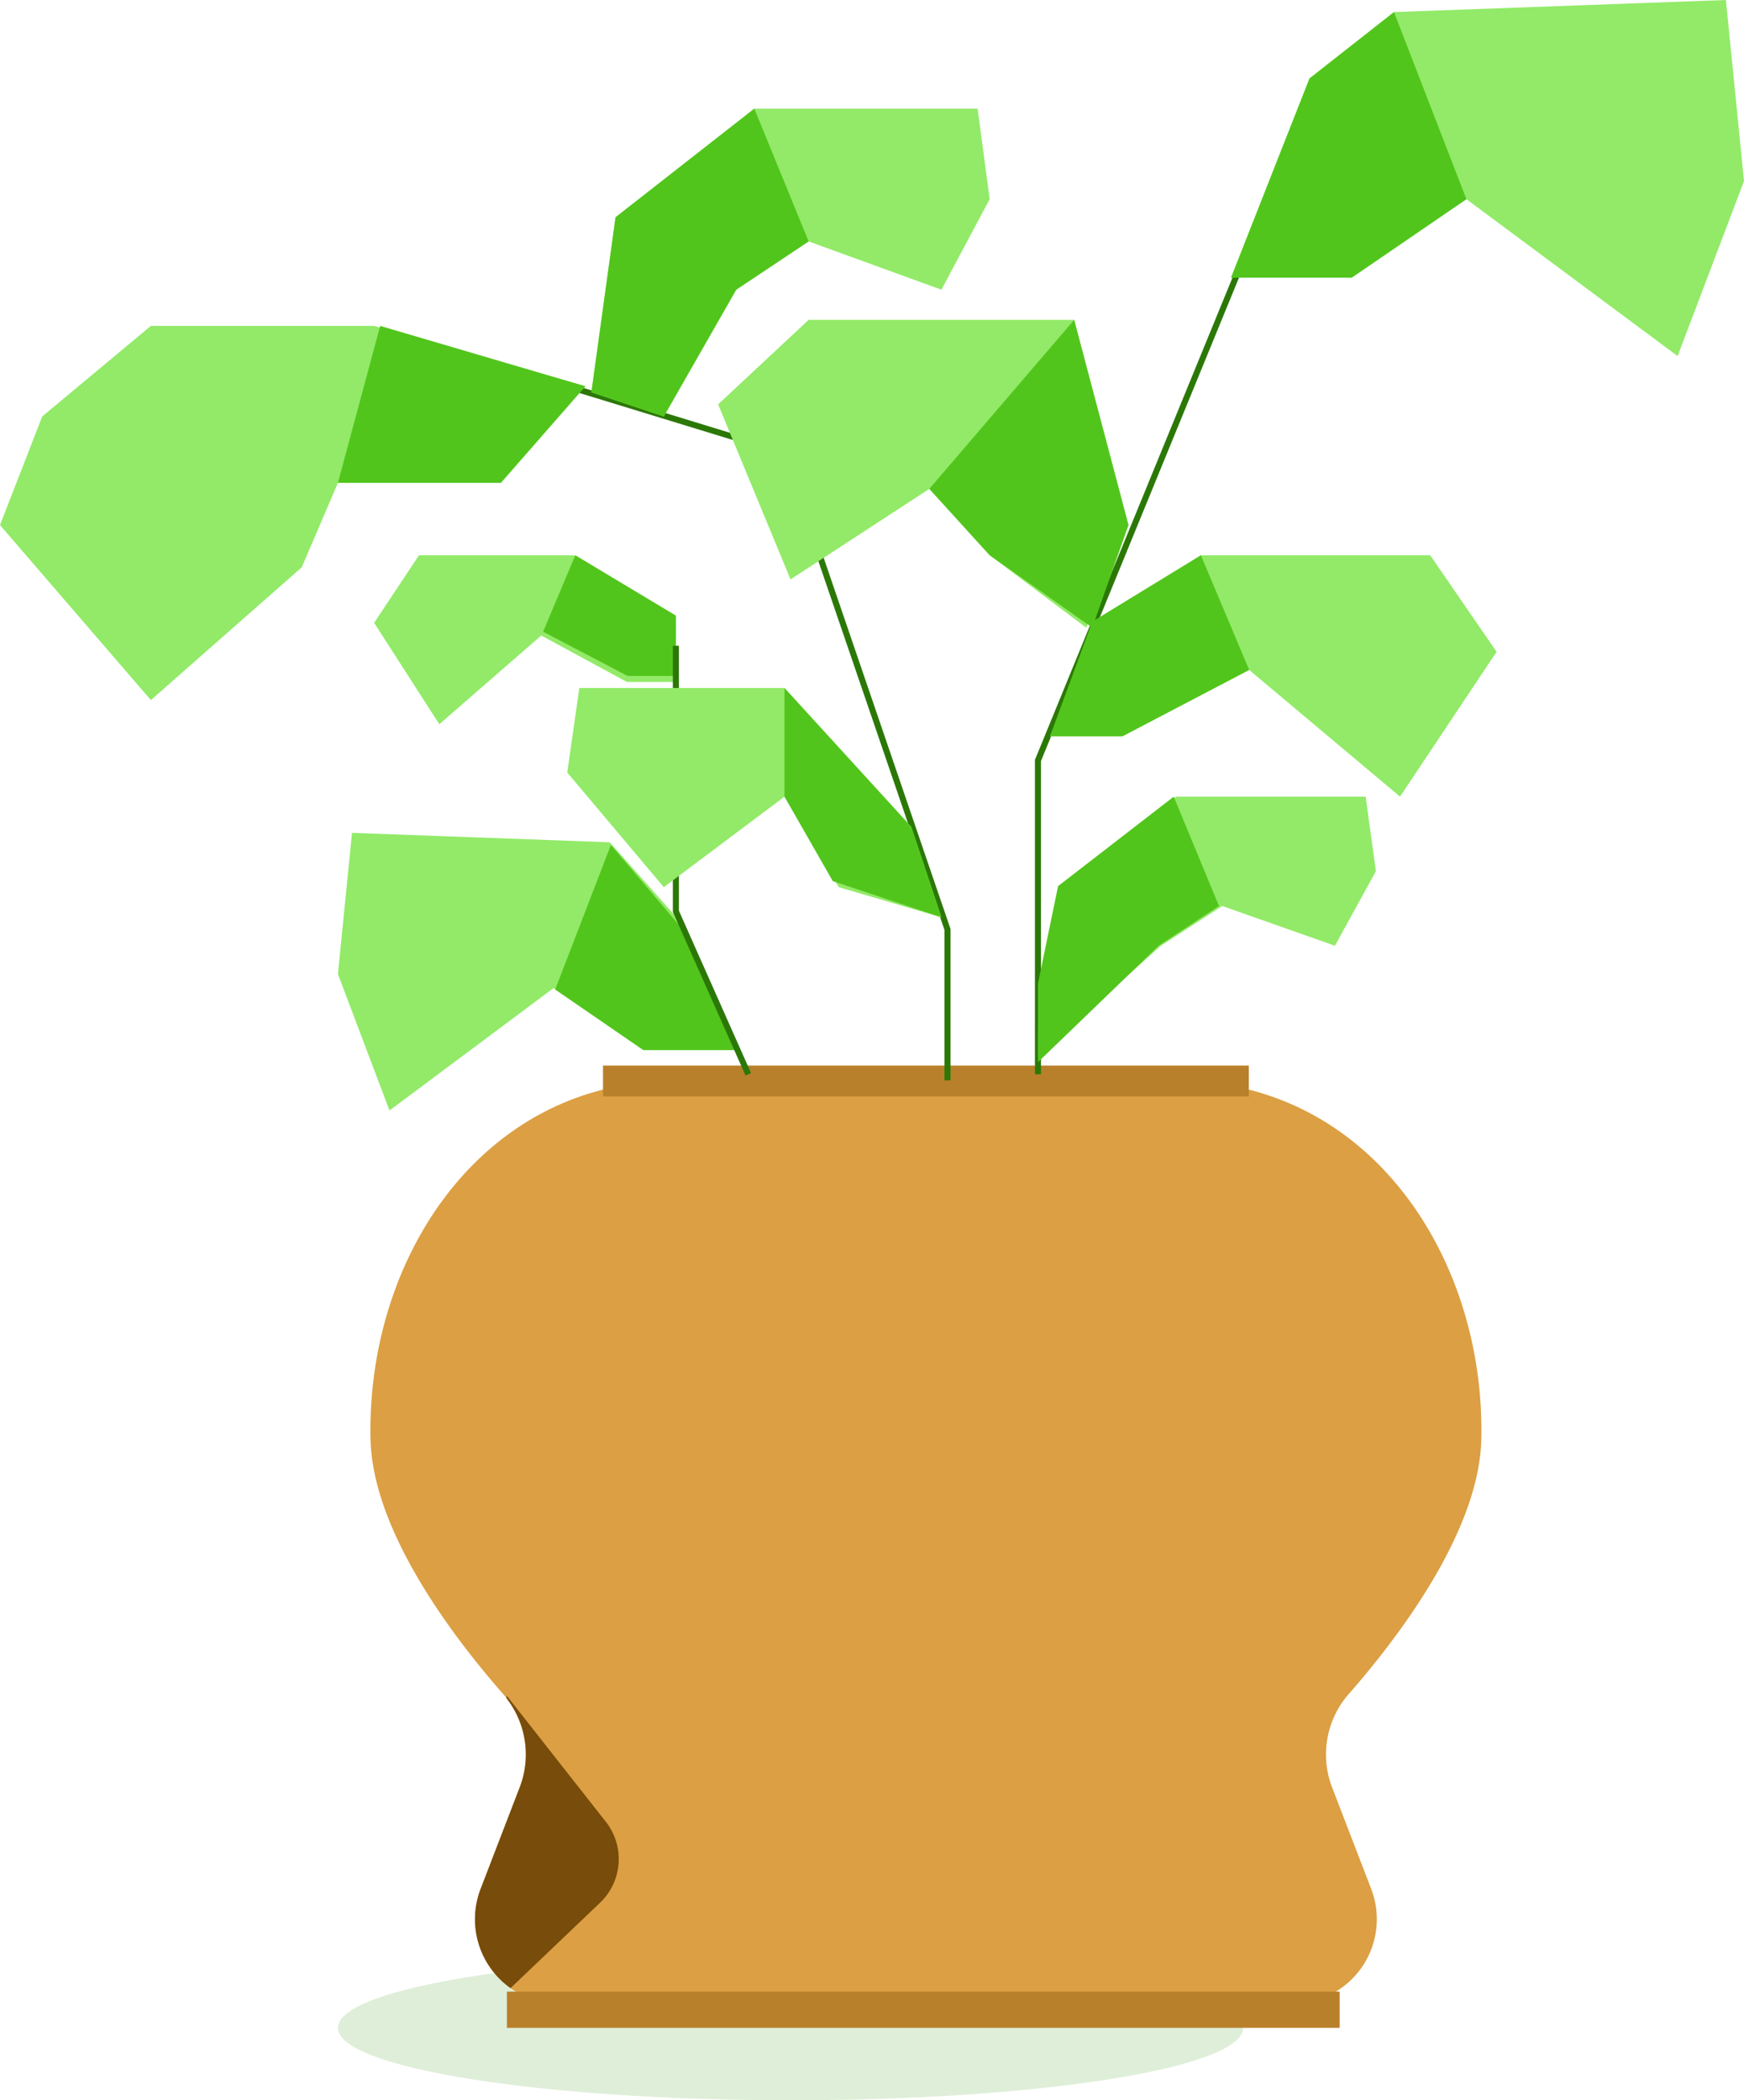 <svg xmlns="http://www.w3.org/2000/svg" width="144.5" height="174" viewBox="0 0 144.5 174">
  <g id="Planta" transform="translate(-116 -159)">
    <path id="Trazado_530" data-name="Trazado 530" d="M219,327c0,3.314-16.789,6-37.5,6s-37.5-2.686-37.5-6,16.789-6,37.5-6S219,323.686,219,327Z" fill="#dfeed8"/>
    <path id="Trazado_531" data-name="Trazado 531" d="M146.7,278.226c-.33-15.182,9.388-29.67,25.134-29.67H213.6c15.746,0,25.464,14.488,25.134,29.67-.165,7.6-6.816,16.353-10.913,21.038a7.607,7.607,0,0,0-1.493,7.7l3.282,8.524A7,7,0,0,1,223.079,325H162.358a7,7,0,0,1-6.532-9.515l3.281-8.524a7.607,7.607,0,0,0-1.493-7.7C153.517,294.579,146.866,285.827,146.7,278.226Z" fill="#dc9f43"/>
    <path id="Trazado_532" data-name="Trazado 532" d="M158,324h69v3H158Z" fill="#b9802b"/>
    <path id="Trazado_533" data-name="Trazado 533" d="M165.963,247.281h53.511v2.549H165.963Z" fill="#b9802b"/>
    <path id="Trazado_534" data-name="Trazado 534" d="M202.25,222.049,219.231,180.6l-.462-.19L201.75,221.951V248h.5Z" fill="#2b7807" fill-rule="evenodd"/>
    <path id="Trazado_535" data-name="Trazado 535" d="M156.573,188.761,181.2,196.3l13.555,39.66V248.5h-.5V236.042L180.8,196.7l-24.378-7.463Z" fill="#2b7807" fill-rule="evenodd"/>
    <path id="Trazado_536" data-name="Trazado 536" d="M224.5,165.5,218,182h10l9.5-6.5,17.5,13,5.5-14.5L259,159l-27.5,1Z" fill="#92ea68"/>
    <path id="Trazado_537" data-name="Trazado 537" d="M231.5,160l6,15.5L228,182H218l6.5-16.5Z" fill="#52c51c"/>
    <path id="Trazado_538" data-name="Trazado 538" d="M172.5,235.5l4.5,10.432h-7.765l-7.376-5.068L148.271,251,144,239.7l1.165-11.7,21.353.78Z" fill="#92ea68"/>
    <path id="Trazado_539" data-name="Trazado 539" d="M166.615,229,162,240.977,169.308,246H177l-4-9.5Z" fill="#52c51c"/>
    <path id="Trazado_540" data-name="Trazado 540" d="M205,185.5l4.5,17L206,211l-8-6-5-5.5L181.5,207l-6-14.5,7.5-7Z" fill="#92ea68"/>
    <path id="Trazado_541" data-name="Trazado 541" d="M205,185.5l-12,14,5,5.5,8.5,6,3-8.5Z" fill="#52c51c"/>
    <path id="Trazado_542" data-name="Trazado 542" d="M215.5,205l-8.5,5.5-4,9.5h6l10.5-5.5L232,225l8-12-5.5-8Z" fill="#92ea68"/>
    <path id="Trazado_543" data-name="Trazado 543" d="M215.5,205l4,9.5L209,220h-6l3.5-9.5Z" fill="#52c51c"/>
    <path id="Trazado_544" data-name="Trazado 544" d="M163.554,205,172,210.25v5.25h-4.054l-7.1-3.85L152.4,219l-5.4-8.4,3.716-5.6Z" fill="#92ea68"/>
    <path id="Trazado_545" data-name="Trazado 545" d="M163.667,205,161,211.333,168,215h4v-5Z" fill="#52c51c"/>
    <path id="Trazado_546" data-name="Trazado 546" d="M147,186l17.5,5-7,8H144l-3,7-12.5,11L116,202.5l3.5-9,9-7.5Z" fill="#92ea68"/>
    <path id="Trazado_547" data-name="Trazado 547" d="M147.5,186,144,199h13.5l7-8Z" fill="#52c51c"/>
    <path id="Trazado_548" data-name="Trazado 548" d="M172.25,234.447V212.5h-.5v22.053l6.022,13.549.456-.2Z" fill="#2b7807" fill-rule="evenodd"/>
    <path id="Trazado_549" data-name="Trazado 549" d="M167,177l-2,14.5,6,2,6-10.5,6-4,11,4,4-7.5-1-7.5H178.5Z" fill="#92ea68"/>
    <path id="Trazado_550" data-name="Trazado 550" d="M178.5,168l4.5,11-6,4-6,10.5-6-2,2-14.5Z" fill="#52c51c"/>
    <path id="Trazado_551" data-name="Trazado 551" d="M203.7,232.412,202,244.353V246.5l10.182-9.147,5.091-3.294,9.333,3.294L230,231.176,229.152,225h-15.7Z" fill="#92ea68"/>
    <path id="Trazado_552" data-name="Trazado 552" d="M213.25,225l3.75,9.059-5,3.294L202,247v-6.5l1.667-8.088Z" fill="#52c51c"/>
    <path id="Trazado_553" data-name="Trazado 553" d="M181,216l10.5,11.5L194,235l-8.5-2.5L181,225l-10,7.5-8-9.5,1-7Z" fill="#92ea68"/>
    <path id="Trazado_554" data-name="Trazado 554" d="M181,225v-9l10.5,11.5L194,235l-9-3Z" fill="#52c51c"/>
    <path id="Trazado_565" data-name="Trazado 565" d="M158.3,323.711a7,7,0,0,1-2.476-8.226l3.281-8.524a7.567,7.567,0,0,0-1.152-7.281l.045-.18,8.2,10.429a5,5,0,0,1-.48,6.706Z" fill="#784c0a" fill-rule="evenodd"/>
  </g>
</svg>
